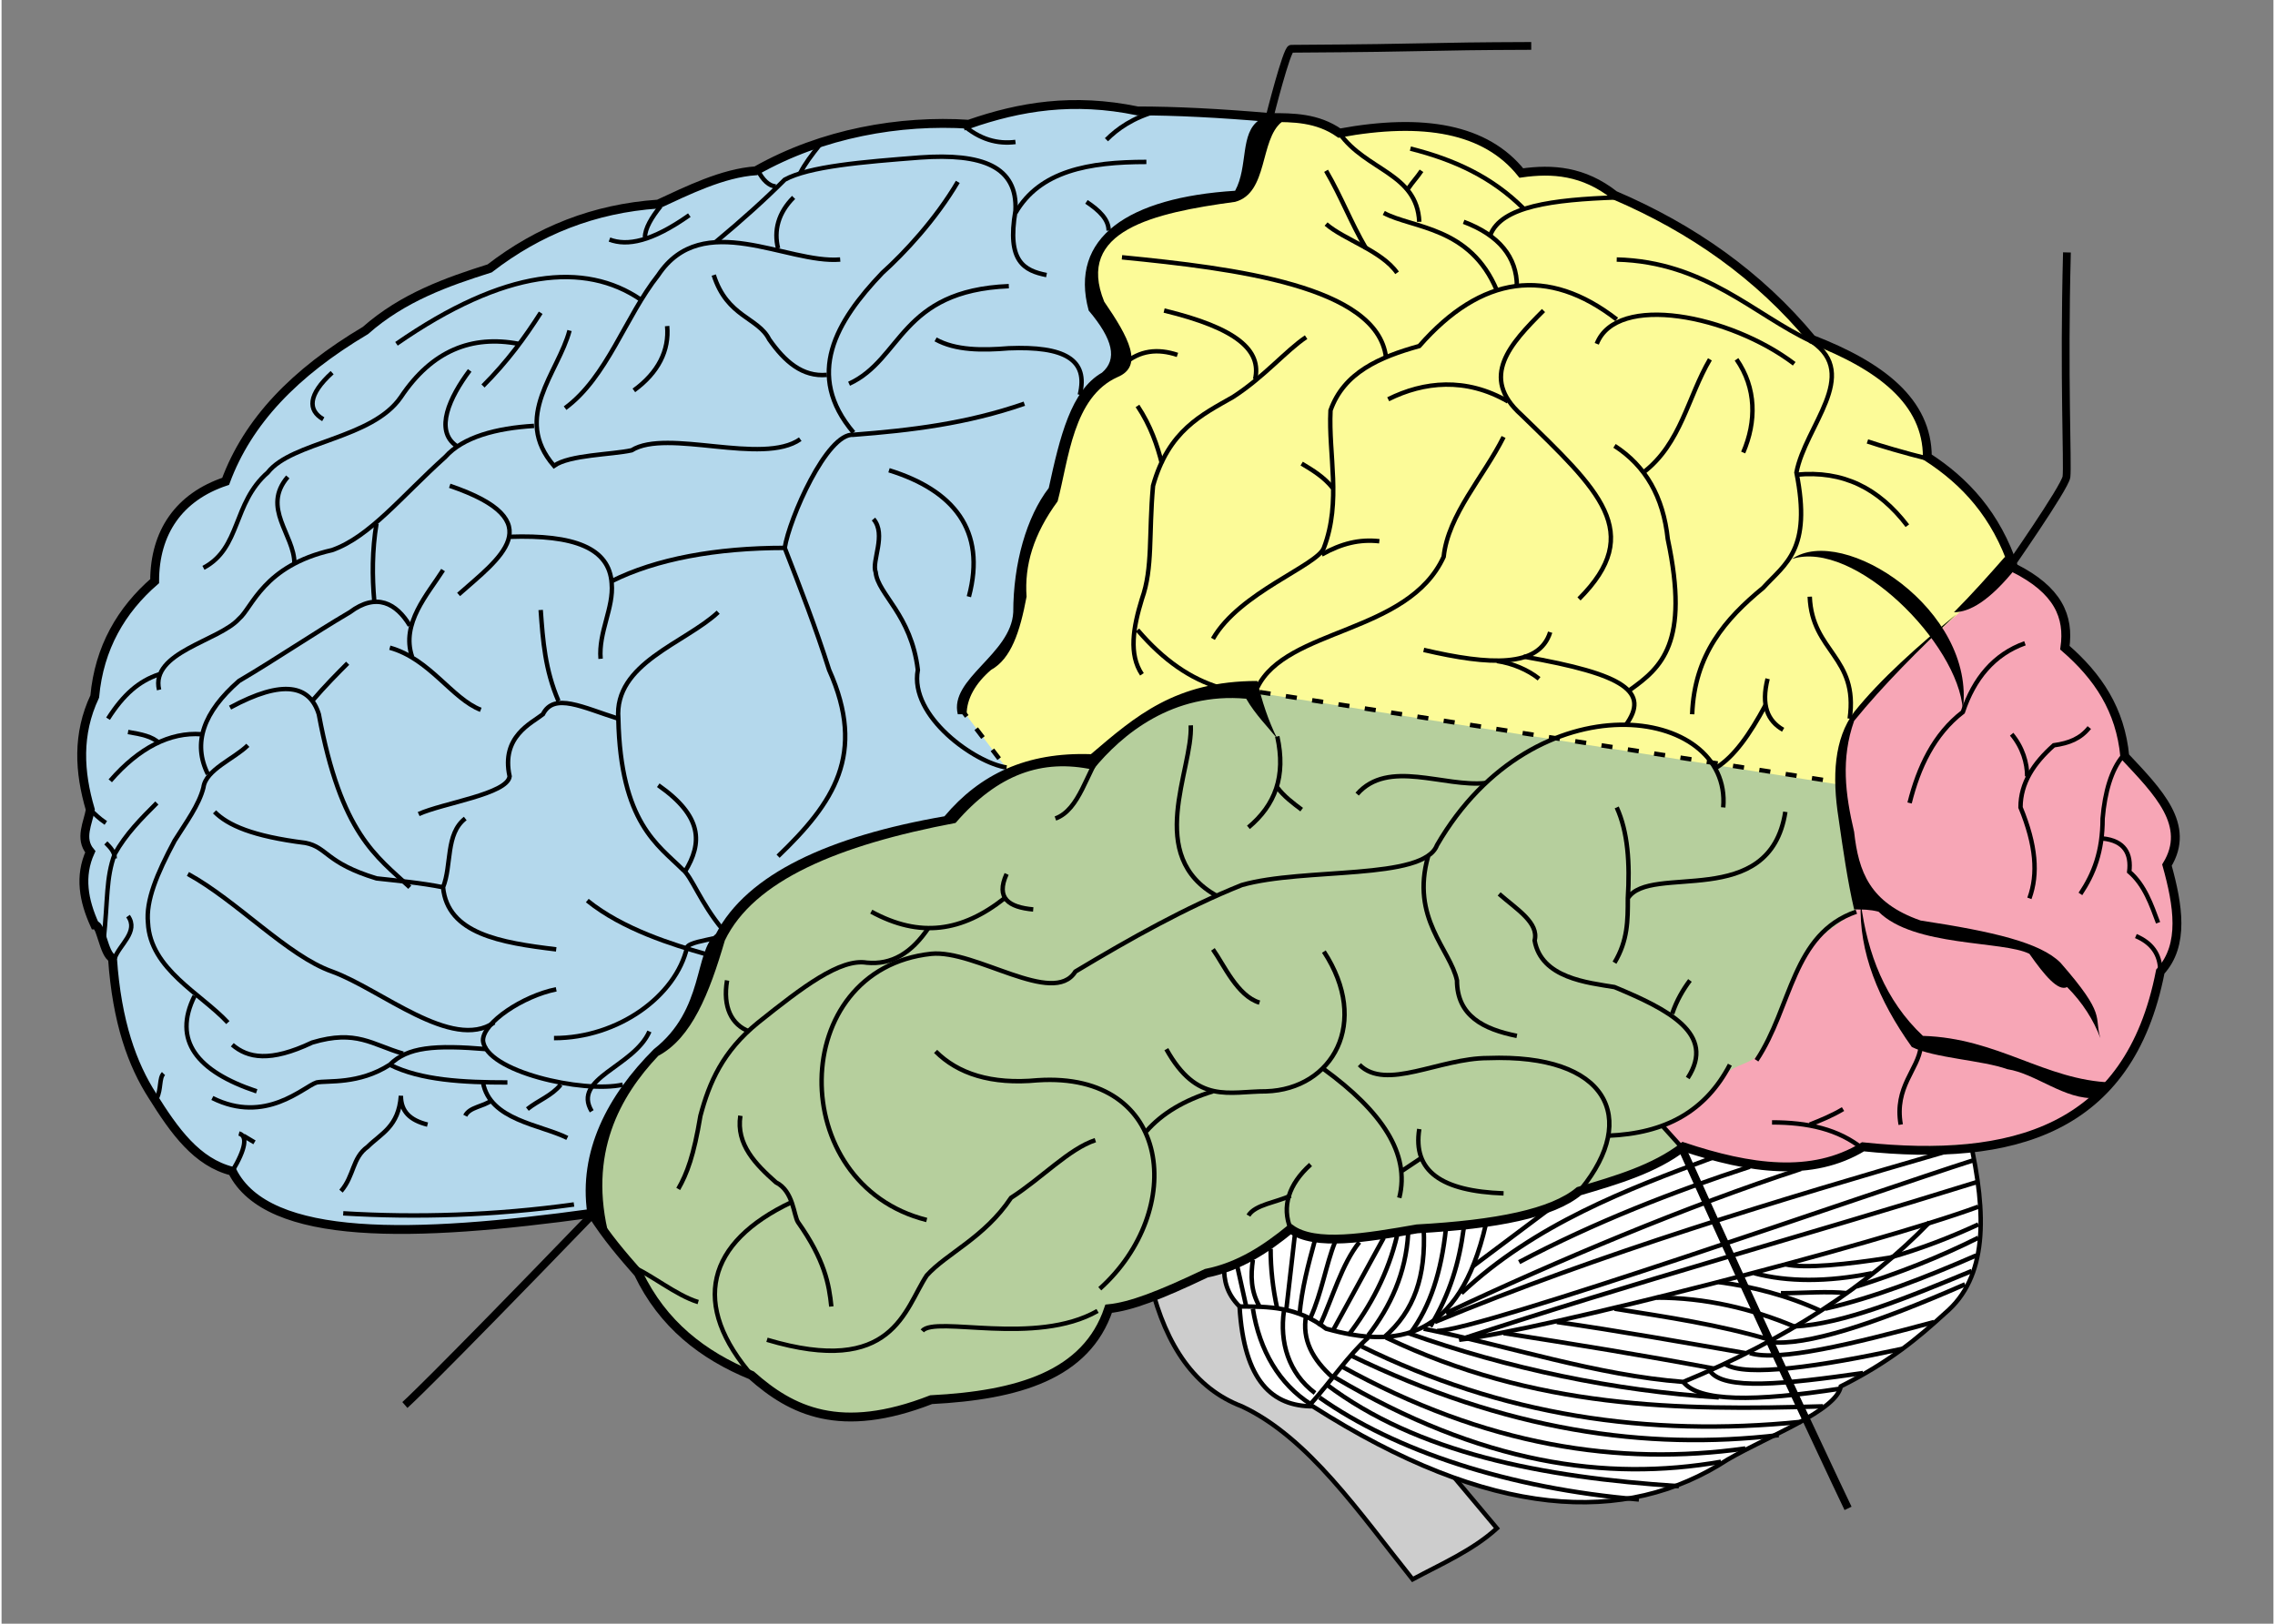 <?xml version="1.0" encoding="UTF-8" standalone="no"?>
<svg xmlns="http://www.w3.org/2000/svg" xml:space="preserve" id="svg2" width="1024" height="731" fill-rule="evenodd" image-rendering="optimizeQuality" shape-rendering="geometricPrecision" text-rendering="geometricPrecision" viewBox="0 0 1024 732">
  <rect x="0" y="0" width="1024" height="732" fill="#808080" stroke="none"/>
  <defs id="defs4">
    <style id="style6" type="text/css">
      .str0,.str2,.str3{stroke:#000;stroke-width:2}.str3{stroke-dasharray:5 7}.fil5{fill:none}.fil6{fill:#000}.fil2{fill:#fff}
    </style>
  </defs>
  <g id="g2800">
    <path fill="#fcfb98" d="M564 54c13-2 26-1 38 6 38-7 66-1 83 18 14-3 29 1 43 11 39 17 67 39 89 64 36 15 50 33 52 53 19 14 31 31 39 50L798 413l-343-43-103-161L564 54z"/>
    <path fill="#b4d8ec" d="m573 52-15 38c-64 5-78 25-58 57 12 14-10 26-16 42-6 20-13 41-23 62 0 54-31 50-28 69l22 29-191 199c-95 15-146 7-160-20-29-10-47-42-53-96-15-16-16-31-11-47-2-6-3-12 1-18-8-26-4-40 1-53 2-20 12-37 27-52-1-25 14-38 34-46 16-51 88-86 117-94 19-17 45-27 77-31 16-7 31-12 46-14 28-18 60-21 92-21 26-9 53-12 81-6l57 2z"/>
    <path fill="#8a686e" fill-opacity=".605" stroke="#000" stroke-width="2" d="M518 579c7 28 20 47 41 55 30 14 53 48 77 78 13-7 27-13 38-23L560 553l-42 26z" class="fil2 str0"/>
    <path fill="#9487f4" stroke="#000" stroke-width="2" d="M551 571c0 6 1 12 7 18 2 34 15 45 33 45 80 51 141 54 187 24 19-11 49-22 51-33 22-11 35-22 47-33 19-16 19-44 11-79-190-6-286 19-336 58z" class="fil2 str0"/>
    <path fill="#b6cf9d" d="m564 312 266 42c39 46 78 92 116 138-28 27-66 31-107 25-17 9-43 14-82 0-15 9-30 15-45 20-24 13-49 17-75 17-24 4-45 7-54 0-15 12-28 17-39 20-17 10-31 13-45 16-12 29-41 41-81 41-27 12-54 13-82-12-20-10-39-22-49-46-7-8-13-15-19-23-3-28 4-53 25-74 20-11 23-40 35-60 23-27 60-38 99-46 17-17 37-29 67-27 17-17 37-32 70-31z"/>
    <path fill="#f7a6b6" d="M906 255c-29 26-48 42-73 72-7 25-3 50 7 75 .071 9.723-21.461 18.079-26.877 27.476-3.073 5.332-17.419 44.706-23.988 48.249-6.007 3.24-11.612 3.69-13.445 9.8-.225.751-11.437 11.004-12.928 12.005-9.459 6.356-13.84 6.047-12.239 8.532 2.326 3.61 3.166 5.987 6.588 7.416 3.422 1.429 30.321 8.833 34.304 8.327 4.068-.518 19.742 1.271 23.676 1.025 3.86-.242 9.199-2.093 12.358-2.929 4.01-1.062 9.693-5.982 11.912-5.848 16.518 1.001 35.661 1.339 58.008-1.454C931.682 505.745 916.964 510.406 948 493c10-12 18-28 26-56 7-11 6-29 3-46 6-24-5-33-20-50-4-15-9-34-27-49 1-10-4-26-24-37z"/>
    <path fill="none" stroke="#000" stroke-width="4" d="M436 56c-31-2-66 4-96 21-15 1-31 9-44 15-29 2-54 12-76 29-19 6-39 13-56 28-32 19-53 41-63 68-21 7-32 23-32 45-15 13-25 30-27 52-8 17-7 34-2 51-1 6-5 13 0 19-5 11-3 22 2 33 3 0 4 13 8 15 2 29 9 48 18 62 10 16 20 30 36 34 16 32 82 30 162 19 7 11 14 19 21 27 11 23 29 37 51 46 18 16 40 27 81 11 39-2 70-11 80-41 10-1 23-6 44-16 15-3 27-11 38-20 11 8 34 4 57 0 36-2 61-7 73-17 17-5 34-10 47-20 30 10 58 14 81 0 67 7 120-7 134-79 11-12 8-30 3-48 11-18-4-33-19-49-2-21-12-36-27-49 2-14-3-26-23-36-8-24-22-39-39-50 0-25-21-41-52-53-24-29-54-50-89-65-14-11-28-12-42-10-16-20-44-25-82-18-10-7-21-7-31-7-23-2-43-3-60-3-29-6-53-2-76 6z" class="fil5"/>
    <path fill="none" stroke="#000" stroke-width="2" d="M149 168c-11 10-11 17-4 21m33-34c49-34 85-37 110-20" class="fil5 str0"/>
    <path fill="none" stroke="#000" stroke-width="2" d="M254 184c19-14 27-41 42-60 20-30 58-5 82-7m-249 98c-12 14 3 26 3 39" class="fil5 str0"/>
    <path fill="none" stroke="#000" stroke-width="2" d="M91 256c17-9 13-29 29-43 11-14 47-15 60-34 14-21 32-28 53-24" class="fil5 str0"/>
    <path fill="none" stroke="#000" stroke-width="2" d="M217 174c11-11 19-22 26-33m42 35c11-8 16-18 15-29m-26-39c8 3 19 1 36-11" class="fil5 str0"/>
    <path fill="none" stroke="#000" stroke-width="2" d="M297 93c-4 5-7 10-7 14m51-30c2 4 5 7 8 7m20-19c-4 5-7 9-9 13m97-14c-8 1-16-1-24-8" class="fil5 str0"/>
    <path fill="none" stroke="#000" stroke-width="2" d="M471 124c-10-2-18-6-14-29 1-20-15-26-43-24-26 2-50 4-61 10-9 9-19 18-31 28" class="fil5 str0"/>
    <path fill="none" stroke="#000" stroke-width="2" d="M357 89c-7 7-9 15-7 23m81-30c-10 17-24 32-34 41-21 22-35 46-13 72" class="fil5 str0"/>
    <path fill="none" stroke="#000" stroke-width="2" d="M372 169c-11 1-19-6-26-16-5-10-19-10-25-29m133 5c-49 2-48 33-72 44m104 5c4-16-7-22-32-21-12 1-24 1-33-4m40 29c-26 9-51 12-77 14-12-1-29 38-31 51M48 324c7-11 14-17 23-20" class="fil5 str0"/>
    <path fill="none" stroke="#000" stroke-width="2" d="M71 311c-4-17 27-22 36-32 6-5 11-24 42-31 17-6 31-24 51-42 8-9 23-13 40-14" class="fil5 str0"/>
    <path fill="none" stroke="#000" stroke-width="2" d="M211 167c-9 12-16 27-6 34m-36 35c-2 12-2 24-1 35m31-14c-7 11-19 24-14 39" class="fil5 str0"/>
    <path fill="none" stroke="#000" stroke-width="2" d="M175 292c18 5 28 23 41 28m-32-38c-6-10-15-15-27-6-17 10-33 21-50 31-16 14-21 28-14 42" class="fil5 str0"/>
    <path fill="none" stroke="#000" stroke-width="2" d="M49 352c13-15 27-22 41-21" class="fil5 str0"/>
    <path fill="none" stroke="#000" stroke-width="2" d="M71 335c-3-3-8-4-14-5m46-11c24-13 36-10 40 3 10 54 26 64 41 78" class="fil5 str0"/>
    <path fill="none" stroke="#000" stroke-width="2" d="M156 299c-4 4-10 10-16 17m66-48c18-16 43-33-4-49" class="fil5 str0"/>
    <path fill="none" stroke="#000" stroke-width="2" d="M229 242c29-1 45 5 46 21 1 11-6 22-5 34" class="fil5 str0"/>
    <path fill="none" stroke="#000" stroke-width="2" d="M350 386c25-24 40-46 23-84-6-19-13-37-20-55-31 0-58 5-78 15" class="fil5 str0"/>
    <path fill="none" stroke="#000" stroke-width="2" d="M323 276c-15 14-47 23-45 48 1 47 18 57 29 68 4 3 8 15 18 27m-69-270c-5 19-26 39-7 61 7-5 26-5 35-7 16-10 59 7 76-5m76 71c8-30-7-48-36-57m53 134c-14-2-44-23-40-44-3-25-18-34-19-44-2-5 5-17-1-24" class="fil5 str0"/>
    <path fill="none" stroke="#000" stroke-width="2" d="M308 393c8-13 8-25-12-39m-53-79c1 14 2 27 8 41m27 8c-16-5-29-12-34-2-5 4-19 10-15 28-1 8-30 12-41 17m21 2c-9 7-6 21-10 31 2 21 26 25 51 28M96 366c6 6 17 11 41 14 10 2 9 9 32 16 9 1 20 2 30 4" class="fil5 str0"/>
    <path fill="none" stroke="#000" stroke-width="2" d="M111 336c-6 6-19 11-20 19-2 8-8 16-13 24-8 15-13 27-12 37 1 21 24 32 36 45m-55-90c-3-2-5-4-7-6m30-3c-7 7-14 14-19 23-4 11-3 20-5 39" class="fil5 str0"/>
    <path fill="none" stroke="#000" stroke-width="2" d="M51 387c0-3-2-5-4-7m4 52c2-6 11-12 6-19m13 82c2-4 1-9 3-11m31 44c6-10 7-16 3-17m7 4-5-3m-22-63c-10 20 1 34 28 43m-31-98c22 12 45 37 65 44 22 8 54 36 73 23" class="fil5 str0"/>
    <path fill="none" stroke="#000" stroke-width="2" d="M250 446c-15 3-33 15-33 23 1 14 45 24 63 20m-176-18c7 6 17 8 36-1 20-6 27 1 41 5" class="fil5 str0"/>
    <path fill="none" stroke="#000" stroke-width="2" d="M219 473c-24-2-36-1-44 7-14 9-28 7-33 8-6 2-23 19-47 7m59 52c33 2 68 1 104-4m-66-36c-8-2-12-6-12-13-1 14-9 17-15 23-7 5-6 13-12 20" class="fil5 str0"/>
    <path fill="none" stroke="#000" stroke-width="2" d="M228 488c-20 0-39-1-53-8m42 8c3 17 26 19 38 25" class="fil5 str0"/>
    <path fill="none" stroke="#000" stroke-width="2" d="M209 503c2-4 8-4 12-7m16 4c5-4 11-6 15-11m14 12c-9-15 19-20 26-36m-28-59c16 13 39 20 53 24" class="fil5 str0"/>
    <path fill="none" stroke="#000" stroke-width="2" d="M249 468c29 0 55-19 60-41 1-2 8-3 12-4M498 63c5-5 12-10 23-13m-5 23c-26 0-48 4-59 23m32-5c6 4 10 8 10 13m277 260c4-46-85-59-129 17-6 16-60 10-88 18-25 10-50 24-75 39-10 16-45-10-65-8-65 7-66 104-2 120" class="fil5 str0"/>
    <path fill="none" stroke="#000" stroke-width="2" d="M536 327c1 20-21 59 12 77m-73-35c11-4 14-21 21-30m-43 55c-5 11 1 15 12 16m30 171c39-35 33-98-28-94-21 2-36-3-46-13m104-1c14 25 28 19 45 19 30-1 47-31 26-63" class="fil5 str0"/>
    <path fill="none" stroke="#000" stroke-width="2" d="M546 492c-13 4-23 10-30 18m-23 4c-12 4-24 17-38 26-12 18-29 25-38 35-10 15-15 46-72 29m149-13c-28 16-73 2-79 9m152-148c-10-3-16-17-21-24m-154-17c22 12 41 9 60-6" class="fil5 str0"/>
    <path fill="none" stroke="#000" stroke-width="2" d="M418 418c-8 12-17 17-28 16-12-2-29 11-49 27-16 13-22 27-26 42-3 18-6 26-10 33" class="fil5 str0"/>
    <path fill="none" stroke="#000" stroke-width="2" d="M327 442c-2 12 2 20 10 23m-23 122c-10-3-22-13-30-16m72-29c-38 18-46 46-17 79" class="fil5 str0"/>
    <path fill="none" stroke="#000" stroke-width="2" d="M333 503c-2 13 7 22 16 30 8 4 8 15 10 18 12 17 14 28 15 38m237-231c14-16 39-3 58-5m-107 20c12-10 17-23 13-41" class="fil5 str0"/>
    <path fill="none" stroke="#000" stroke-width="2" d="M586 365c-4-3-8-6-11-10m6 199c-4-10-1-20 9-29" class="fil5 str0"/>
    <path fill="none" stroke="#000" stroke-width="2" d="M562 548c3-5 13-6 19-9m58-30c-3 19 10 28 38 29m-47 2c5-20-8-39-34-58m35 46 9-6m43-55c-15-3-27-9-27-25-3-14-21-28-13-56m-31 94c12 12 36-3 58-3 54-2 68 27 42 59" class="fil5 str0"/>
    <path fill="none" stroke="#000" stroke-width="2" d="M724 512c26-1 44-11 55-32m-21 38-9-10m49-2c16 0 30 3 41 12" class="fil5 str0"/>
    <path fill="none" stroke="#000" stroke-width="2" d="M830 500c-5 3-10 5-15 7m41 0c-3-17 8-25 9-35m-190-69c8 7 18 13 16 21 3 17 24 19 36 21 24 10 46 21 33 41M549 310c-13-4-25-12-37-26" class="fil5 str0"/>
    <path fill="none" stroke="#000" stroke-width="2" d="M588 152c-9 6-19 18-33 27-14 8-29 15-36 40-2 22 0 37-5 51-4 13-6 25 0 34" class="fil5 str0"/>
    <path fill="none" stroke="#000" stroke-width="2" d="M524 140c33 8 44 18 41 31m162 263c6-10 6-19 6-29 10-16 64 6 71-39m-76-2c5 11 6 25 5 41M512 183c6 9 9 18 11 26m268 269c16-24 16-57 45-67m-83 46c2-6 5-11 8-15m42-113c-7-4-10-11-7-23" class="fil5 str0"/>
    <path fill="none" stroke="#000" stroke-width="2" d="M773 346c8-5 15-15 22-28m20-49c1 25 22 27 18 55m-71-2c1-27 15-43 32-57 10-11 22-17 15-52 4-21 29-44 7-59-26-12-48-36-88-37M546 288c12-21 47-33 50-41 8-21 2-42 3-62 6-17 22-24 40-29 28-32 58-36 89-12" class="fil5 str0"/>
    <path fill="none" stroke="#000" stroke-width="2" d="M600 220c-4-5-9-8-14-11m9 41c9-5 17-7 26-6M505 116c51 5 115 13 119 45m5-38c-7-10-24-15-32-22" class="fil5 str0"/>
    <path fill="none" stroke="#000" stroke-width="2" d="M597 77c7 12 11 23 18 35m-12-52c12 17 35 18 36 40" class="fil5 str0"/>
    <path fill="none" stroke="#000" stroke-width="2" d="M634 85c2-3 4-5 6-8m34 54c-12-29-38-28-51-35m36 4c16 6 24 16 24 29m-48-62c20 5 37 13 51 27" class="fil5 str0"/>
    <path fill="none" stroke="#000" stroke-width="2" d="M671 106c5-13 28-16 57-17m-9 66c9-23 60-13 89 9m-183 16c16-8 35-10 54 1" class="fil5 str0"/>
    <path fill="none" stroke="#000" stroke-width="2" d="M695 140c-15 15-29 30-10 47 35 34 56 53 26 83m71-108c9 13 9 28 3 42" class="fil5 str0"/>
    <path fill="none" stroke="#000" stroke-width="2" d="M727 201c14 9 22 23 24 42 10 47-3 58-17 68m-93-18c30 7 52 8 57-8" class="fil5 str0"/>
    <path fill="none" stroke="#000" stroke-width="2" d="M674 298c7 1 14 4 19 8m39 21c11-15 0-23-46-31m54-83c17-13 20-34 30-51m39 52c21-2 37 6 50 23m-18-38c6 2 16 5 28 8m43 83c-14 5-23 16-28 31-13 10-20 25-24 41m102 60c7 3 11 8 11 16m-32-110c-4 5-9 7-16 8-9 8-15 17-15 28 7 17 8 30 4 41" class="fil5 str0"/>
    <path fill="none" stroke="#000" stroke-width="2" d="M913 350c0-6-2-13-7-19m31 72c6-9 10-19 10-34 1-12 4-22 9-28" class="fil5 str0"/>
    <path fill="none" stroke="#000" stroke-width="2" d="M947 378c10 1 13 7 12 15 7 6 10 15 13 23M677 197c-9 18-25 35-27 54-16 35-71 32-84 59" class="fil5 str0"/>
    <path fill="none" stroke="#000" stroke-width="2" d="M771 522c-38 14-80 30-113 61m5-12 36-27m89-18c-34 11-70 25-104 43m127-42c-52 17-109 41-160 65m238-69c-44 14-223 77-242 77m-1-4c75-31 155-55 231-77m14 25c-46 17-198 56-234 60 79-26 156-47 233-71" class="fil5 str2"/>
    <path fill="none" stroke="#000" stroke-width="2" d="M669 552c-12 52-40 56-72 47-13-10-26-10-39-10" class="fil5 str2"/>
    <path fill="none" stroke="#000" stroke-width="2" d="M644 598c9-15 13-29 15-44m-24 47c9-12 14-28 16-47m-28 49c14-12 19-28 18-49m-25 48c10-13 17-28 18-46m-27 46c10-13 18-28 22-45m-29 43 23-42m-29 40c6-13 10-28 18-38m-22 34c5-11 7-24 11-34m-16 33c1-12 4-23 7-34m-13 32 4-35m-8 34c-2-9-3-18-3-27m-5 26c-4-7-4-14-3-21m-3 21-4-18m31 22c-2 11 3 20 12 28m-22-30c-2 14 2 28 14 37m-28-38c3 19 12 34 26 43" class="fil5 str2"/>
    <path fill="none" stroke="#000" stroke-width="2" d="M590 633c9-10 17-22 26-30m253-52c-28 29-65 53-111 72-39-3-78-16-117-24" class="fil5 str2"/>
    <path fill="none" stroke="#000" stroke-width="2" d="M677 601c32 5 63 10 95 16m14-7c-29-5-57-10-85-14m26-6c25 4 46 7 70 14m-51-19c22 0 43 5 62 13m-34-20c15 2 31 6 46 13m12-8c-9-1-20 0-30 0m41-9c-20 4-38 4-53 0m14-4c9 2 28 0 47-3 14-4 27-9 40-15m-297 78c34 24 85 41 144 46" class="fil5 str2"/>
    <path fill="none" stroke="#000" stroke-width="2" d="M597 624c41 31 97 42 159 46" class="fil5 str2"/>
    <path fill="none" stroke="#000" stroke-width="2" d="M601 621c66 39 122 47 174 38" class="fil5 str2"/>
    <path fill="none" stroke="#000" stroke-width="2" d="M604 616c65 36 125 45 182 37" class="fil5 str2"/>
    <path fill="none" stroke="#000" stroke-width="2" d="M608 611c70 34 133 43 193 36" class="fil5 str2"/>
    <path fill="none" stroke="#000" stroke-width="2" d="M613 607c63 31 129 41 198 34" class="fil5 str2"/>
    <path fill="none" stroke="#000" stroke-width="2" d="M624 603c67 32 132 33 197 31" class="fil5 str2"/>
    <path fill="none" stroke="#000" stroke-width="2" d="M758 623c7 9 32 9 71 3" class="fil5 str2"/>
    <path fill="none" stroke="#000" stroke-width="2" d="M770 618c6 9 34 6 69 1m-51-9c13 4 46-4 83-14" class="fil5 str2"/>
    <path fill="none" stroke="#000" stroke-width="2" d="M777 615c9 6 43 1 80-7m28-29c-41 18-72 28-88 26" class="fil5 str2"/>
    <path fill="none" stroke="#000" stroke-width="2" d="M808 598c22-1 51-13 80-25m-66 17c22-5 45-14 68-24m1-8c-18 9-36 16-55 22m-202 21c45 16 93 26 140 29" class="fil5 str2"/>
    <path d="M884 320c-2-30-49-77-77-68 23-16 83 23 77 68zM264 547c-4-28 9-53 30-74 23-18 18-44 28-52 14-27 51-44 103-53 16-19 37-29 66-28 20-17 38-33 75-33 2 9 5 18 9 26-4-5-10-11-14-18-33-3-56 16-69 32-23-5-43 2-62 24-53 10-91 26-104 53-7 24-15 44-30 52-17 18-32 44-22 82-3-3-6-8-10-11zM567 54c-9 6-5 21-11 32-48 3-75 21-66 54 11 13 13 22 6 28-14 8-19 29-24 52-10 13-16 34-16 56-1 19-29 30-25 46h4c0-7 4-14 11-20 9-5 13-17 16-33-1-14 3-28 14-43 5-19 7-47 27-56 12-5 5-18-6-34-13-32 22-40 59-45 15-4 11-28 21-36-3-1-7-1-10-1z" class="fil6"/>
    <path fill="none" stroke="#000" stroke-width="2" d="M530 160c-9-3-17-2-24 4" class="fil5 str0"/>
    <path d="M903 251c-7 8-15 17-23 25 7 0 16-5 28-20l-5-5zm-22 26c-17 14-34 29-46 44-9 12-10 29-7 48 2 14 4 28 7 41 4 0 7 0 11 1 16 16 56 13 68 19 7 10 13 17 17 15 7 7 12 15 15 23-3-10 3-10-18-34-9-9-30-14-63-19-23-8-28-22-30-40-4-17-6-33 0-50 13-16 29-32 46-48z" class="fil6"/>
    <path fill="none" stroke="#000" stroke-dasharray="5 7" stroke-width="2" d="m567 312 263 41" class="fil5 str3"/>
    <path d="M838 407c3 23 11 44 28 60 34 1 55 20 85 21l-7 7c-14 1-27-11-40-13-11-4-33-5-43-10-15-21-24-43-23-65z" class="fil6"/>
    <path fill="none" stroke="#000" stroke-dasharray="5 7" stroke-width="2" d="m432 319 23 30" class="fil5 str3"/>
    <path fill="none" stroke="#000" stroke-width="3.505" d="M930.921 113.796c-1.497 56.382.476 95.403-.217 101.161-.572 4.751-27.171 42.747-27.171 42.747M757.332 517.5c42.231 94.078 74.929 162.511 74.929 162.511m-566.243-132.154c-74.319 76.961-84.228 85.549-84.228 85.549m507.673-612.708c-50.702.166-39.393.851-108.216 1.281-1.978.012-9.703 30.759-9.703 30.759"/>
  </g>
</svg>